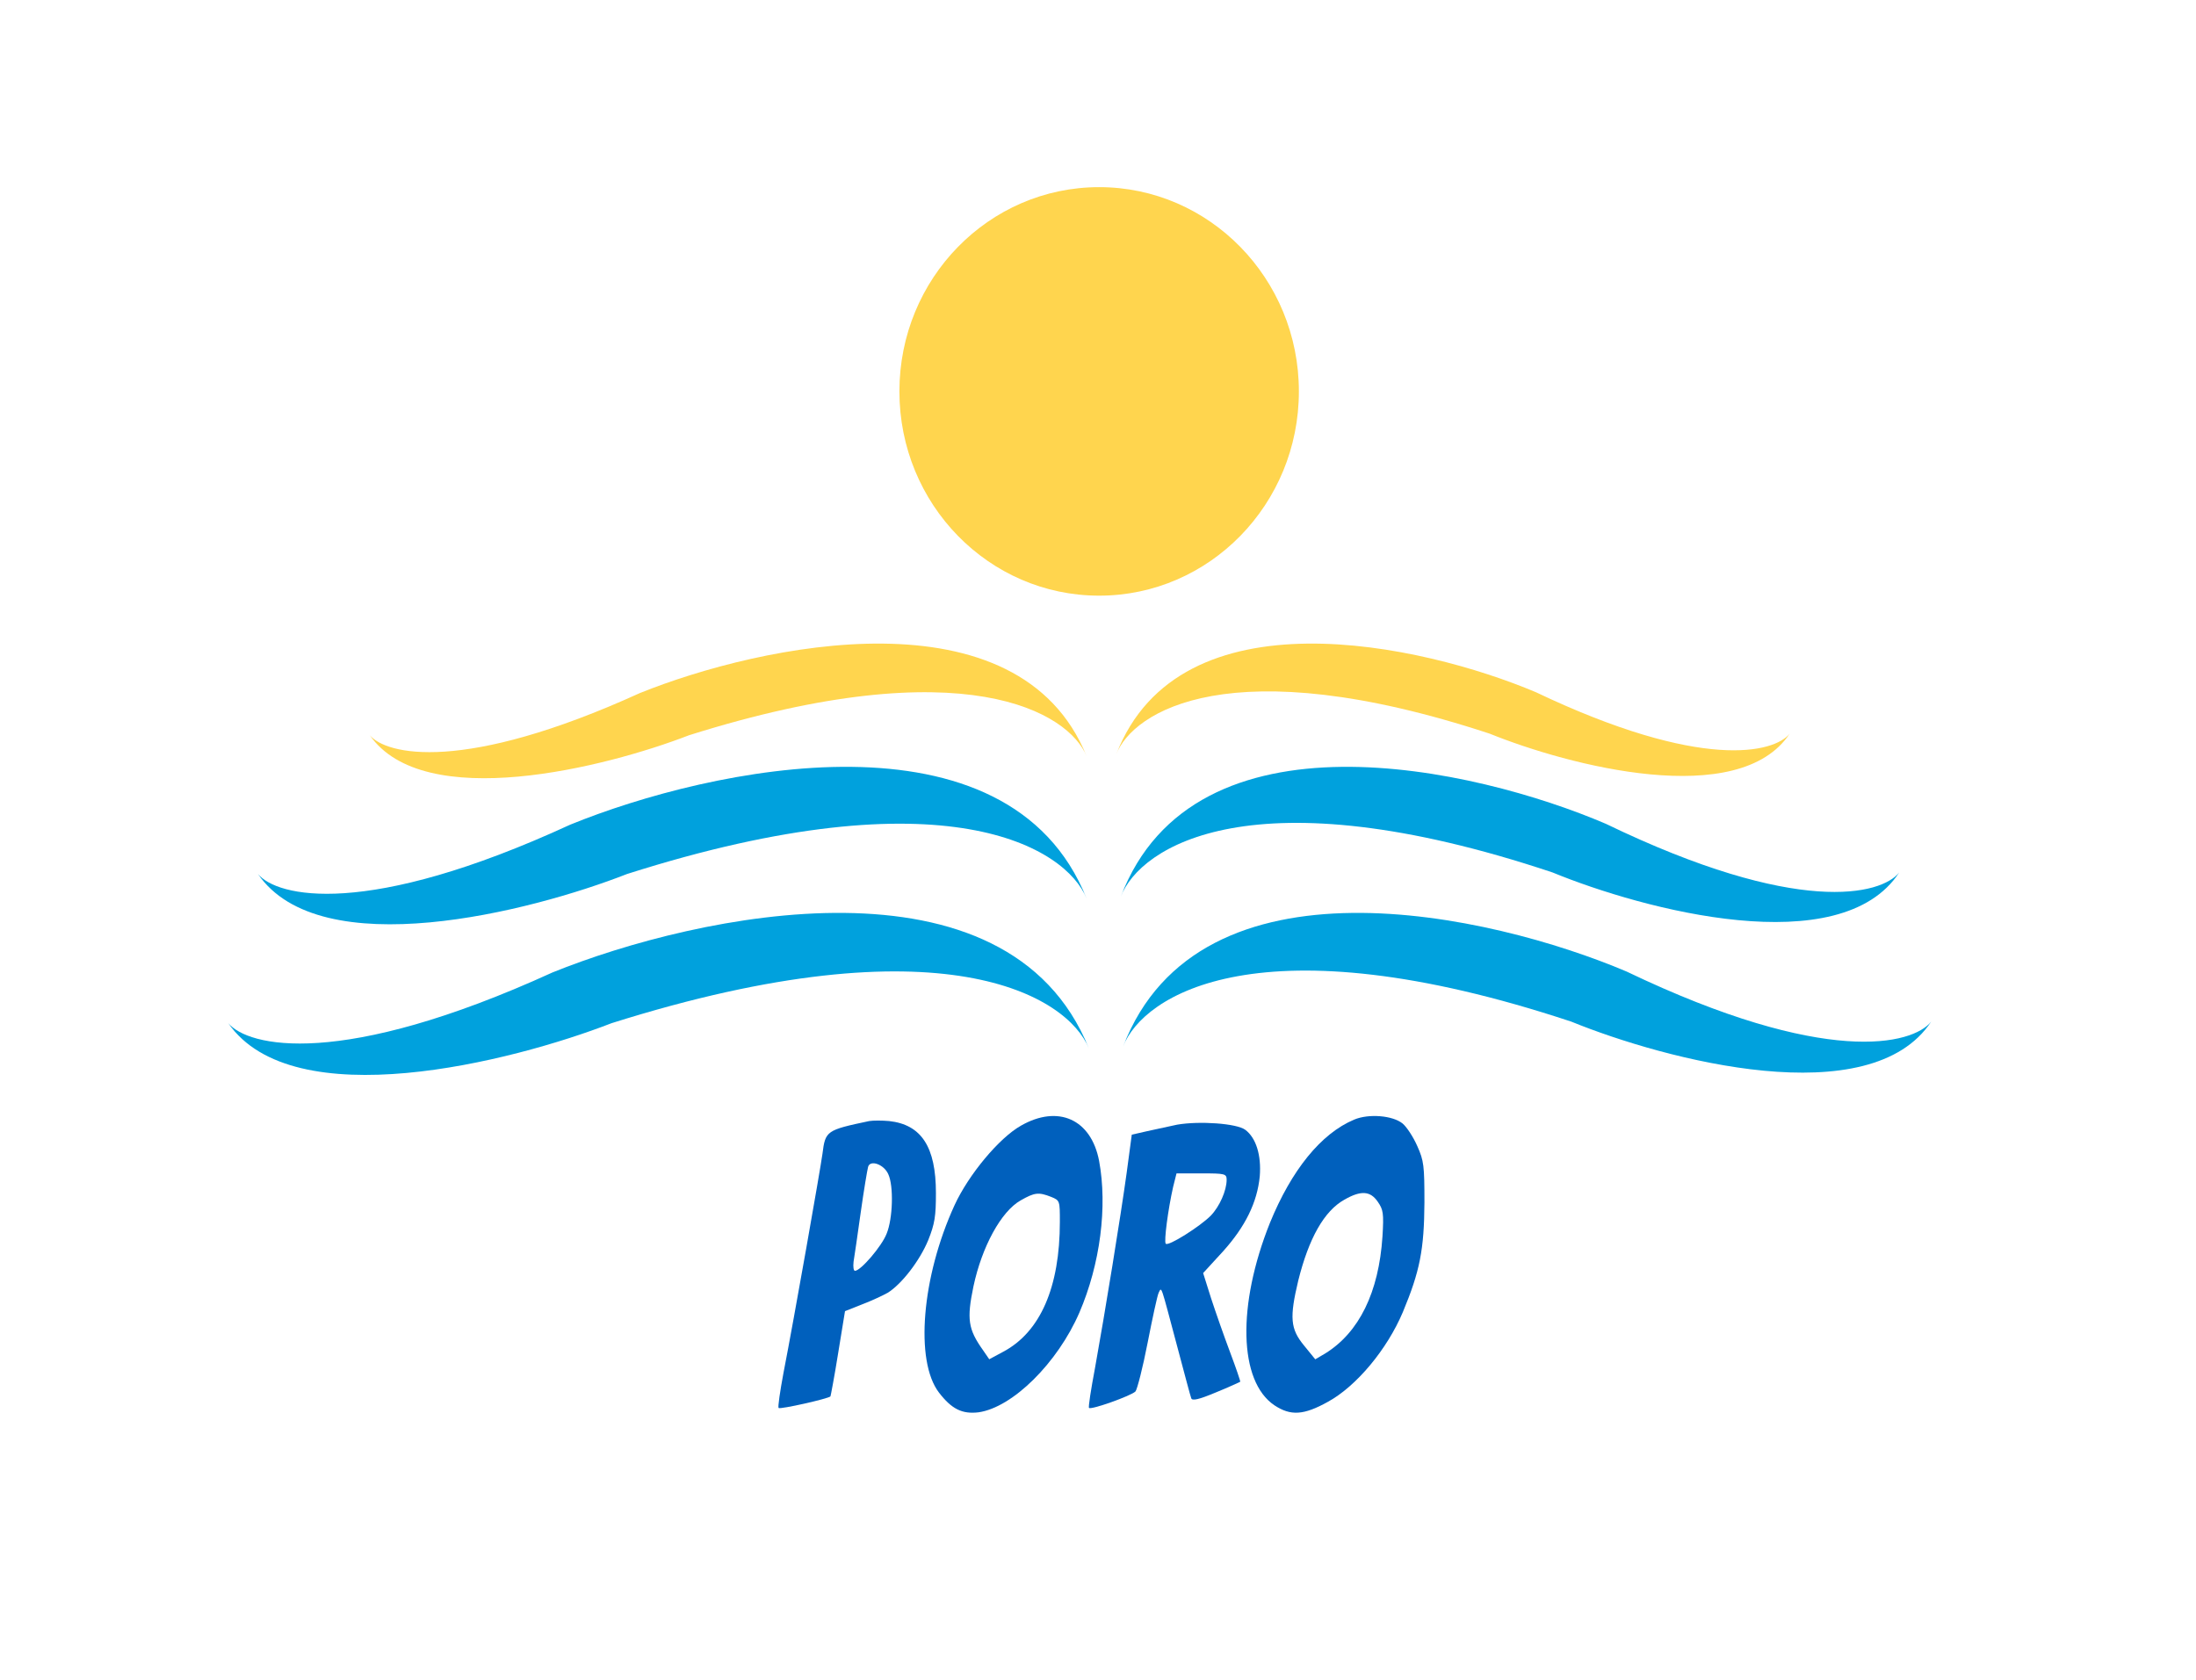 <svg width="962" height="736" viewBox="0 0 962 736" fill="none" xmlns="http://www.w3.org/2000/svg">
<path d="M447.216 493.246C437.689 498.633 424.326 514.649 418.14 528.115C403.787 559.44 400.694 596.293 411.335 610.183C416.904 617.412 421.481 619.681 428.657 618.83C443.629 616.705 463.302 597.144 472.829 575.173C481.984 553.912 485.201 528.682 481.489 508.696C478.025 490.411 463.548 483.892 447.216 493.246ZM460.455 524.43C464.291 525.988 464.291 526.13 464.291 535.344C464.291 563.977 455.754 583.678 439.422 592.325L433.358 595.584L430.638 591.616C424.079 582.402 423.461 578.008 426.431 563.692C430.141 546.258 438.556 530.808 447.092 525.988C453.28 522.445 455.011 522.303 460.455 524.43Z" fill="#0060BD"/>
<path d="M593.194 490.588C578.66 496.69 565.743 512.726 556.303 535.859C541.893 571.906 542.638 605.257 558.29 615.759C565.371 620.442 571.084 620.159 581.767 614.199C594.188 607.386 607.604 591.349 614.56 574.887C622.013 557.005 623.875 547.497 624 526.919C624 510.739 623.751 508.611 620.895 502.224C619.155 498.251 616.299 493.851 614.435 492.29C610.087 488.743 599.529 487.89 593.194 490.588ZM603.505 526.492C605.989 530.039 606.236 531.602 605.617 541.819C604.002 566.23 595.43 583.828 580.524 593.053L576.177 595.606L571.209 589.504C565.246 582.266 564.872 577.3 568.724 561.12C573.32 542.672 580.028 530.609 588.971 525.641C596.175 521.526 600.275 521.809 603.505 526.492Z" fill="#0060BD"/>
<path d="M380.784 491.211C362.055 495.17 361.556 495.454 360.307 505.494C359.308 512.706 347.946 577.332 343.201 601.656C341.703 609.717 340.705 616.506 341.079 616.929C341.703 617.637 363.054 612.829 363.804 611.838C363.927 611.556 365.551 603.071 367.174 592.889L370.171 574.505L377.663 571.535C381.783 569.98 386.901 567.576 388.9 566.443C395.017 562.626 402.883 552.445 406.628 543.394C409.501 536.182 410 532.929 410 522.747C410 502.524 403.632 492.766 389.523 491.211C386.402 490.93 382.532 490.93 380.784 491.211ZM389.149 514.544C391.522 519.636 391.146 533.918 388.401 540.565C386.277 546.08 377.038 556.827 374.541 556.827C373.917 556.827 373.667 555.131 373.917 552.868C374.291 550.746 375.664 541.13 377.038 531.374C378.411 521.616 379.909 512.706 380.285 511.293C381.158 508.04 387.277 510.162 389.149 514.544Z" fill="#0060BD"/>
<path d="M515.644 492.797C512.295 493.504 506.34 494.776 502.619 495.623L495.796 497.179L493.563 513.857C490.958 532.798 484.136 574.776 479.671 599.511C477.934 608.699 476.693 616.614 477.067 616.896C477.934 617.886 495.672 611.525 497.409 609.687C498.154 608.84 500.634 599.229 502.743 588.346C504.852 577.602 506.961 567.709 507.581 566.437C508.945 563.751 508.326 562.338 515.644 589.758C518.745 601.349 521.474 611.809 521.846 612.656C522.218 613.928 525.196 613.221 532.639 610.113C538.22 607.85 543.058 605.589 543.307 605.447C543.43 605.165 541.445 599.369 538.84 592.444C536.236 585.518 532.514 574.918 530.53 568.84L527.056 557.814L535.74 548.345C545.538 537.461 550.748 526.861 551.865 515.413C552.609 506.225 550.252 498.591 545.538 495.058C541.817 492.231 525.443 491.101 515.644 492.797ZM537.352 516.967C537.352 521.631 534.251 528.697 530.405 532.656C525.816 537.32 511.799 546.224 510.682 544.953C509.814 544.105 511.674 529.969 513.907 520.076L515.396 514.14H526.312C536.607 514.14 537.352 514.28 537.352 516.967Z" fill="#0060BD"/>
<path d="M249.815 361.336C160.263 402.586 121.292 392.939 113 382.959C140.363 422.878 232.195 399.592 274.689 382.959C414.483 338.425 467.116 371.53 476 393.709C441.758 307.96 310.951 336.394 249.815 361.336Z" fill="#00A1DD"/>
<path d="M703.478 360.969C787.601 401.62 824.211 392.113 832 382.278C806.296 421.619 720.031 398.67 680.11 382.278C548.79 338.39 499.347 371.017 491 392.871C523.167 308.367 646.046 336.388 703.478 360.969Z" fill="#00A1DD"/>
<path d="M280.347 303.664C202.883 338.934 169.173 330.686 162 322.154C185.67 356.286 265.106 336.375 301.865 322.154C422.786 284.074 468.315 312.382 476 331.344C446.38 258.024 333.231 282.337 280.347 303.664Z" fill="#FFD54E"/>
<path d="M672.815 303.298C745.59 337.969 777.261 329.861 784 321.473C761.762 355.027 687.134 335.453 652.599 321.473C538.994 284.039 496.221 311.866 489 330.508C516.829 258.43 623.131 282.33 672.815 303.298Z" fill="#FFD54E"/>
<path d="M242.091 426.072C149.086 468.515 108.612 458.59 100 448.32C128.418 489.395 223.792 465.435 267.926 448.32C413.11 402.496 467.773 436.561 477 459.38C441.436 371.147 305.586 400.405 242.091 426.072Z" fill="#00A1DD"/>
<path d="M712.577 425.704C799.909 467.55 837.914 457.764 846 447.64C819.315 488.136 729.761 464.514 688.319 447.64C551.993 402.461 500.665 436.045 492 458.544C525.393 371.554 652.956 400.399 712.577 425.704Z" fill="#00A1DD"/>
<path d="M481.5 261C529.825 261 569 220.929 569 171.5C569 122.071 529.825 82 481.5 82C433.175 82 394 122.071 394 171.5C394 220.929 433.175 261 481.5 261Z" fill="#FFD54E"/>
</svg>
